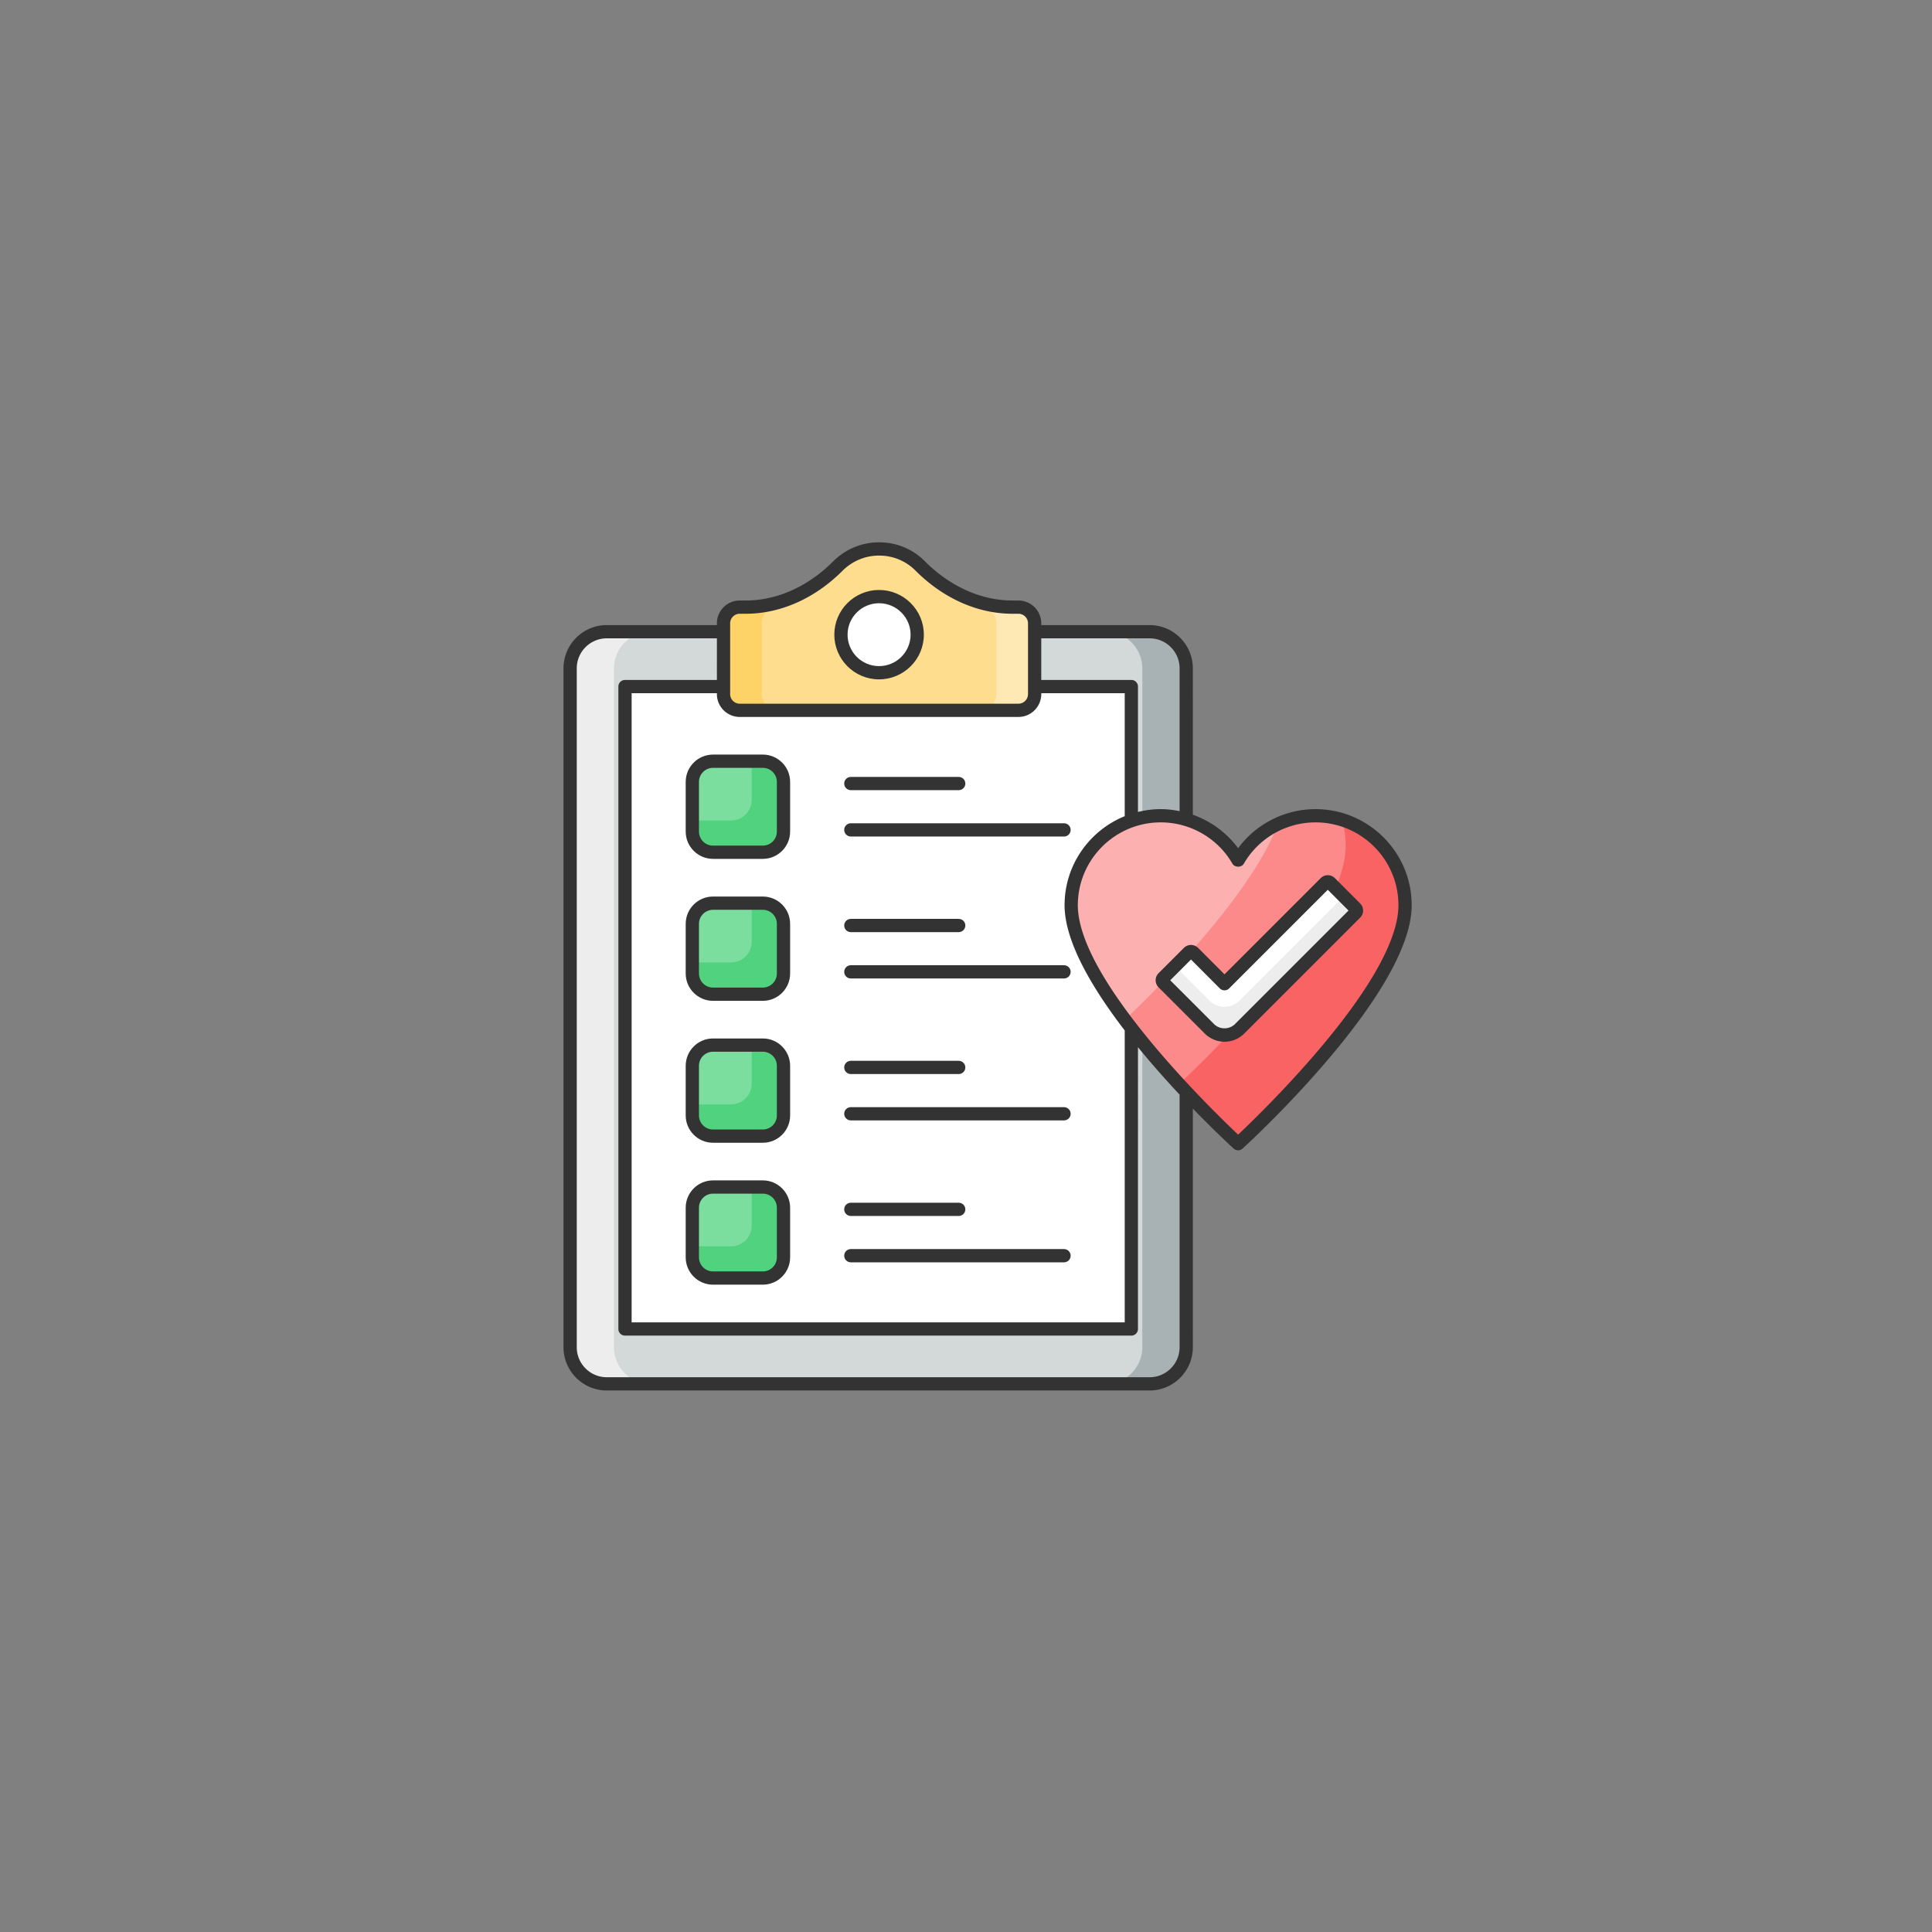 <svg width="100%" height="100%" viewBox="0 0 456 456" version="1.1" xmlns="http://www.w3.org/2000/svg" xmlns:xlink="http://www.w3.org/1999/xlink" xml:space="preserve" style="fill-rule:evenodd;clip-rule:evenodd;stroke-linejoin:round;stroke-miterlimit:2">
    <rect x="0" y="0" width="456" height="456" fill="#808080" stroke="none"/>
    <g transform="matrix(.391 0 0 .391 133 128)">
        <g id="_x30_18_Wishlist">
            <path d="M375.902 76.077v409.802c0 12.239-9.876 22.115-22.115 22.115H26.116c-12.239 0-22.115-9.875-22.115-22.115V76.077c0-12.239 9.876-22.115 22.115-22.115h327.671c12.239 0 22.115 9.875 22.115 22.115Z" style="fill:#d3d9d9;fill-rule:nonzero"/>
            <path d="M52.591 508.025h-26.5c-12.193 0-22.11-9.917-22.11-22.11V76.059c0-12.193 9.917-22.111 22.11-22.111h26.5c-12.275 0-22.112 9.917-22.112 22.111v409.855c-.001 12.194 9.837 22.111 22.112 22.111Z" style="fill:#ededed;fill-rule:nonzero"/>
            <path d="M375.902 76.06v409.855c0 12.193-9.917 22.11-22.11 22.11h-26.5c12.275 0 22.112-9.917 22.112-22.11V76.06c0-12.193-9.838-22.111-22.112-22.111h26.5c12.193 0 22.11 9.917 22.11 22.111Z" style="fill:#a8b2b4;fill-rule:nonzero"/>
            <path style="fill:#fff" d="M37.124 87.081h305.653v387.792H37.124z"/>
            <path d="M284.403 48.911v42.71c0 5.402-4.389 9.792-9.791 9.792H106.388c-5.402 0-9.792-4.389-9.792-9.792v-42.71c0-5.402 4.389-9.791 9.792-9.791h3.63c21.186 0 40.6-9.792 55.54-24.731 6.415-6.415 15.193-10.382 24.901-10.382 9.79 0 18.569 3.883 24.9 10.298 15.025 15.024 34.439 24.816 55.624 24.816h3.63c5.401-.001 9.79 4.387 9.79 9.79Z" style="fill:#fedd8e;fill-rule:nonzero"/>
            <path d="M129.408 39.154h1.582v-3.339c-6.73 2.113-13.753 3.339-21.011 3.339h-3.576c-5.446 0-9.836 4.39-9.836 9.755v42.676a9.818 9.818 0 0 0 9.836 9.836h23.005c-5.364 0-9.754-4.39-9.754-9.836V48.909c-.001-5.365 4.389-9.755 9.754-9.755Z" style="fill:#fdd367;fill-rule:nonzero"/>
            <path d="M251.562 39.154h-1.582v-3.339c6.73 2.113 13.753 3.339 21.011 3.339h3.576c5.446 0 9.836 4.39 9.836 9.755v42.676a9.818 9.818 0 0 1-9.836 9.836h-23.005c5.364 0 9.754-4.39 9.754-9.836V48.909c0-5.365-4.389-9.755-9.754-9.755Z" style="fill:#fee9b4;fill-rule:nonzero"/>
            <path d="M213.523 55.747c0 12.687-10.291 22.979-23.066 22.979-12.688 0-22.98-10.292-22.98-22.979s10.292-22.979 22.98-22.979c12.775.001 23.066 10.292 23.066 22.979Z" style="fill:#fff;fill-rule:nonzero"/>
            <path d="M190.456 82.728c-14.879 0-26.982-12.102-26.982-26.982 0-14.876 12.102-26.978 26.982-26.978 14.926 0 27.067 12.102 27.067 26.978.001 14.88-12.14 26.982-27.067 26.982Zm0-45.958c-10.465 0-18.981 8.512-18.981 18.977s8.516 18.981 18.981 18.981c10.512 0 19.067-8.516 19.067-18.981 0-10.465-8.554-18.977-19.067-18.977ZM302.137 434.631H173.445c-2.211 0-4-1.789-4-4 0-2.211 1.789-4 4-4h128.692c2.211 0 4 1.789 4 4 0 2.212-1.789 4-4 4ZM238.568 406.655h-65.124c-2.211 0-4-1.789-4-4 0-2.211 1.789-4 4-4h65.124c2.211 0 4 1.789 4 4 0 2.211-1.789 4-4 4Z" style="fill:#333;fill-rule:nonzero"/>
            <path d="M132.799 401.655v29.98c0 6.895-5.59 12.485-12.485 12.485H90.252c-6.895 0-12.485-5.59-12.485-12.485v-29.98c0-6.896 5.59-12.485 12.485-12.485h30.062c6.895-.001 12.485 5.589 12.485 12.485Z" style="fill:#7bde9e;fill-rule:nonzero"/>
            <path d="M132.821 401.628v29.995c0 6.909-5.608 12.518-12.519 12.518H90.226c-6.91 0-12.437-5.609-12.437-12.518v-6.666h23.331c6.908 0 12.517-5.609 12.517-12.518V389.19h6.666c6.91 0 12.518 5.608 12.518 12.438Z" style="fill:#51d27f;fill-rule:nonzero"/>
            <path d="M120.313 448.12h-30.06c-9.09 0-16.485-7.395-16.485-16.485v-29.982c0-9.09 7.395-16.485 16.485-16.485h30.06c9.09 0 16.485 7.395 16.485 16.485v29.982c0 9.09-7.395 16.485-16.485 16.485Zm-30.06-54.95c-4.68 0-8.485 3.805-8.485 8.485v29.982c0 4.68 3.805 8.485 8.485 8.485h30.06c4.68 0 8.485-3.805 8.485-8.485v-29.982c0-4.68-3.805-8.485-8.485-8.485h-30.06ZM302.137 348.961H173.445c-2.211 0-4-1.789-4-4 0-2.211 1.789-4 4-4h128.692c2.211 0 4 1.789 4 4 0 2.211-1.789 4-4 4ZM238.568 320.984h-65.124c-2.211 0-4-1.789-4-4 0-2.211 1.789-4 4-4h65.124c2.211 0 4 1.789 4 4 0 2.21-1.789 4-4 4Z" style="fill:#333;fill-rule:nonzero"/>
            <path d="M132.799 315.983v29.98c0 6.895-5.59 12.485-12.485 12.485H90.252c-6.895 0-12.485-5.59-12.485-12.485v-29.98c0-6.895 5.59-12.485 12.485-12.485h30.062c6.895 0 12.485 5.59 12.485 12.485Z" style="fill:#7bde9e;fill-rule:nonzero"/>
            <path d="M132.821 315.956v29.995c0 6.909-5.608 12.518-12.519 12.518H90.226c-6.91 0-12.437-5.609-12.437-12.518v-6.666h23.331c6.908 0 12.517-5.609 12.517-12.518v-23.249h6.666c6.91.001 12.518 5.61 12.518 12.438Z" style="fill:#51d27f;fill-rule:nonzero"/>
            <path d="M120.313 362.45h-30.06c-9.09 0-16.485-7.395-16.485-16.485v-29.982c0-9.09 7.395-16.485 16.485-16.485h30.06c9.09 0 16.485 7.395 16.485 16.485v29.982c0 9.09-7.395 16.485-16.485 16.485Zm-30.06-54.951c-4.68 0-8.485 3.805-8.485 8.485v29.982c0 4.68 3.805 8.485 8.485 8.485h30.06c4.68 0 8.485-3.805 8.485-8.485v-29.982c0-4.68-3.805-8.485-8.485-8.485h-30.06ZM302.137 263.29H173.445c-2.211 0-4-1.789-4-4 0-2.211 1.789-4 4-4h128.692c2.211 0 4 1.789 4 4 0 2.211-1.789 4-4 4ZM238.568 235.312h-65.124c-2.211 0-4-1.789-4-4 0-2.211 1.789-4 4-4h65.124c2.211 0 4 1.789 4 4 0 2.211-1.789 4-4 4Z" style="fill:#333;fill-rule:nonzero"/>
            <path d="M132.799 230.311v29.98c0 6.895-5.59 12.485-12.485 12.485H90.252c-6.895 0-12.485-5.59-12.485-12.485v-29.98c0-6.895 5.59-12.485 12.485-12.485h30.062c6.895 0 12.485 5.59 12.485 12.485Z" style="fill:#7bde9e;fill-rule:nonzero"/>
            <path d="M132.821 230.284v29.995c0 6.909-5.608 12.518-12.519 12.518H90.226c-6.91 0-12.437-5.609-12.437-12.518v-6.666h23.331c6.908 0 12.517-5.609 12.517-12.518v-23.249h6.666c6.91.001 12.518 5.61 12.518 12.438Z" style="fill:#51d27f;fill-rule:nonzero"/>
            <path d="M120.313 276.779h-30.06c-9.09 0-16.485-7.399-16.485-16.489v-29.978c0-9.09 7.395-16.485 16.485-16.485h30.06c9.09 0 16.485 7.395 16.485 16.485v29.978c0 9.09-7.395 16.489-16.485 16.489Zm-30.06-54.952c-4.68 0-8.485 3.805-8.485 8.485v29.978c0 4.68 3.805 8.489 8.485 8.489h30.06c4.68 0 8.485-3.809 8.485-8.489v-29.978c0-4.68-3.805-8.485-8.485-8.485h-30.06ZM302.137 177.599H173.445c-2.211 0-4-1.789-4-4 0-2.211 1.789-4 4-4h128.692c2.211 0 4 1.789 4 4 0 2.211-1.789 4-4 4ZM238.568 149.618h-65.124c-2.211 0-4-1.789-4-4 0-2.211 1.789-4 4-4h65.124c2.211 0 4 1.789 4 4 0 2.211-1.789 4-4 4Z" style="fill:#333;fill-rule:nonzero"/>
            <path d="M132.799 144.618v29.98c0 6.895-5.59 12.485-12.485 12.485H90.252c-6.895 0-12.485-5.59-12.485-12.485v-29.98c0-6.895 5.59-12.485 12.485-12.485h30.062c6.895 0 12.485 5.59 12.485 12.485Z" style="fill:#7bde9e;fill-rule:nonzero"/>
            <path d="M132.821 144.591v29.995c0 6.909-5.608 12.518-12.519 12.518H90.226c-6.91 0-12.437-5.609-12.437-12.518v-6.666h23.331c6.908 0 12.517-5.609 12.517-12.518v-23.249h6.666c6.91.001 12.518 5.61 12.518 12.438Z" style="fill:#51d27f;fill-rule:nonzero"/>
            <path d="M120.313 191.084h-30.06c-9.09 0-16.485-7.395-16.485-16.485v-29.982c0-9.09 7.395-16.485 16.485-16.485h30.06c9.09 0 16.485 7.395 16.485 16.485v29.982c0 9.09-7.395 16.485-16.485 16.485Zm-30.06-54.951c-4.68 0-8.485 3.805-8.485 8.485V174.6c0 4.68 3.805 8.485 8.485 8.485h30.06c4.68 0 8.485-3.805 8.485-8.485v-29.982c0-4.68-3.805-8.485-8.485-8.485h-30.06Z" style="fill:#333;fill-rule:nonzero"/>
            <path d="M508 219.049c0 51.966-100.765 143.969-100.765 143.969s-100.767-92.003-100.767-143.969c0-29.792 24.198-53.989 54.056-53.989a53.93 53.93 0 0 1 46.711 26.893 53.924 53.924 0 0 1 46.709-26.893c29.858 0 54.056 24.197 54.056 53.989Z" style="fill:#fc8a8a;fill-rule:nonzero"/>
            <path d="M431.412 170.04c-17.684 45.617-77.652 104.091-92.516 118.144-17.939-24.005-32.418-49.462-32.418-69.152 0-29.771 24.175-53.989 54.031-53.989 19.905 0 37.416 10.806 46.727 26.909 5.553-9.61 14.01-17.341 24.176-21.912Z" style="fill:#fcb0b0;fill-rule:nonzero"/>
            <path d="M507.995 219.032c0 51.981-100.759 143.984-100.759 143.984s-16.274-14.864-35.707-35.964c4.015-3.673 100.631-92.943 100.631-143.856 0-5.51-.812-10.806-2.349-15.803 22.082 6.791 38.184 27.378 38.184 51.639Z" style="fill:#f96364;fill-rule:nonzero"/>
            <path d="M453.943 161.06c-18.524 0-35.896 8.903-46.709 23.595-6.903-9.379-16.491-16.363-27.333-20.214V76.076c0-14.399-11.715-26.114-26.114-26.114h-65.385v-1.051c0-7.602-6.188-13.79-13.79-13.79h-3.629c-18.798 0-37.548-8.399-52.775-23.626C210.895 4.085 201.039.006 190.461.006c-10.438 0-20.286 4.106-27.732 11.555-15.192 15.192-33.911 23.56-52.709 23.56h-3.633c-7.602 0-13.79 6.188-13.79 13.79v1.051H26.118C11.716 49.962 0 61.677 0 76.076v409.801c0 14.403 11.715 26.118 26.118 26.118h327.669c14.399 0 26.114-11.715 26.114-26.118V341.815c13.315 13.753 23.364 22.991 24.638 24.155a3.98 3.98 0 0 0 2.695 1.047c.965 0 1.934-.348 2.695-1.047C414.098 362.165 512 272.169 512 219.05c0-31.978-26.044-57.99-58.057-57.99ZM353.787 57.962c9.989 0 18.114 8.125 18.114 18.114v86.204c-3.716-.747-7.509-1.221-11.375-1.221-4.743 0-9.33.634-13.747 1.711V87.08c0-2.211-1.789-4-4-4h-54.377V57.962h65.385Zm-253.189-9.051a5.796 5.796 0 0 1 5.789-5.789h3.633c20.934 0 41.662-9.2 58.365-25.903 5.938-5.942 13.778-9.211 22.075-9.211 8.422 0 16.255 3.234 22.071 9.125 16.758 16.758 37.517 25.989 58.451 25.989h3.629a5.796 5.796 0 0 1 5.789 5.789V91.62a5.798 5.798 0 0 1-5.789 5.793H106.386a5.797 5.797 0 0 1-5.789-5.793V48.911h.001Zm5.789 56.502h168.225c7.602 0 13.79-6.188 13.79-13.794v-.539h50.377v74.239c-21.262 8.618-36.31 29.436-36.31 53.731 0 21.83 16.542 49.883 36.31 75.627v176.195H41.124V91.08h51.475v.539c-.002 7.606 6.186 13.794 13.788 13.794Zm265.514 380.464c0 9.989-8.125 18.118-18.114 18.118H26.118C16.129 503.995 8 495.866 8 485.877V76.076c0-9.989 8.129-18.114 18.118-18.114h66.479V83.08H37.122c-2.211 0-4 1.789-4 4v387.792c0 2.211 1.789 4 4 4h305.656c2.211 0 4-1.789 4-4V304.776c8.443 10.343 17.119 20.073 25.122 28.627v152.473h.001v.001Zm35.333-128.333c-15.926-15.028-96.765-93.543-96.765-138.494 0-27.563 22.454-49.99 50.057-49.99 17.809 0 34.376 9.539 43.244 24.891 1.43 2.477 5.5 2.477 6.93 0 8.867-15.352 25.435-24.891 43.244-24.891 27.603 0 50.057 22.427 50.057 49.99-.001 44.951-80.84 123.466-96.767 138.494Z" style="fill:#333;fill-rule:nonzero"/>
            <path d="m478.095 223.702-69.992 69.992c-2.534 2.497-5.802 3.782-9.107 3.782a12.862 12.862 0 0 1-9.07-3.782l-27.872-27.872a2.039 2.039 0 0 1 0-2.901l15.277-15.276a2.039 2.039 0 0 1 2.901 0l18.764 18.802 60.922-60.921c.771-.771 2.093-.771 2.864 0l15.313 15.313c.771.77.771 2.092 0 2.863Z" style="fill:#fff;fill-rule:nonzero"/>
            <path d="m478.096 223.687-70.005 70.006c-2.52 2.477-5.809 3.802-9.098 3.802-3.246 0-6.578-1.324-9.055-3.802l-27.891-27.891a1.986 1.986 0 0 1 0-2.862l7.09-7.09 20.802 20.801a12.885 12.885 0 0 0 9.055 3.759c3.289 0 6.578-1.281 9.098-3.759l62.916-62.916 7.09 7.09c.767.769.767 2.094-.002 2.862Z" style="fill:#ededed;fill-rule:nonzero"/>
            <path d="M398.996 301.475c-4.414 0-8.75-1.805-11.899-4.953l-27.872-27.872a6.009 6.009 0 0 1-1.777-4.285c0-1.613.637-3.133 1.785-4.277l15.27-15.27a6.06 6.06 0 0 1 8.559 0L399 260.787l58.088-58.088a6.03 6.03 0 0 1 8.524 0l15.313 15.313a5.975 5.975 0 0 1 1.75 4.258 5.977 5.977 0 0 1-1.75 4.262l-69.995 69.991c-3.246 3.202-7.477 4.952-11.934 4.952Zm-32.736-37.103 26.493 26.493c3.34 3.336 9.125 3.348 12.54-.02l68.577-68.577-12.52-12.52-59.526 59.526a3.998 3.998 0 0 1-2.828 1.172h-.004a3.99 3.99 0 0 1-2.828-1.176l-17.383-17.419-12.521 12.521Zm-1.375 1.375-.004.004c.004 0 .004-.004.004-.004Zm113.211-42.044h.039-.039Z" style="fill:#333;fill-rule:nonzero"/>
        </g>
    </g>
</svg>
